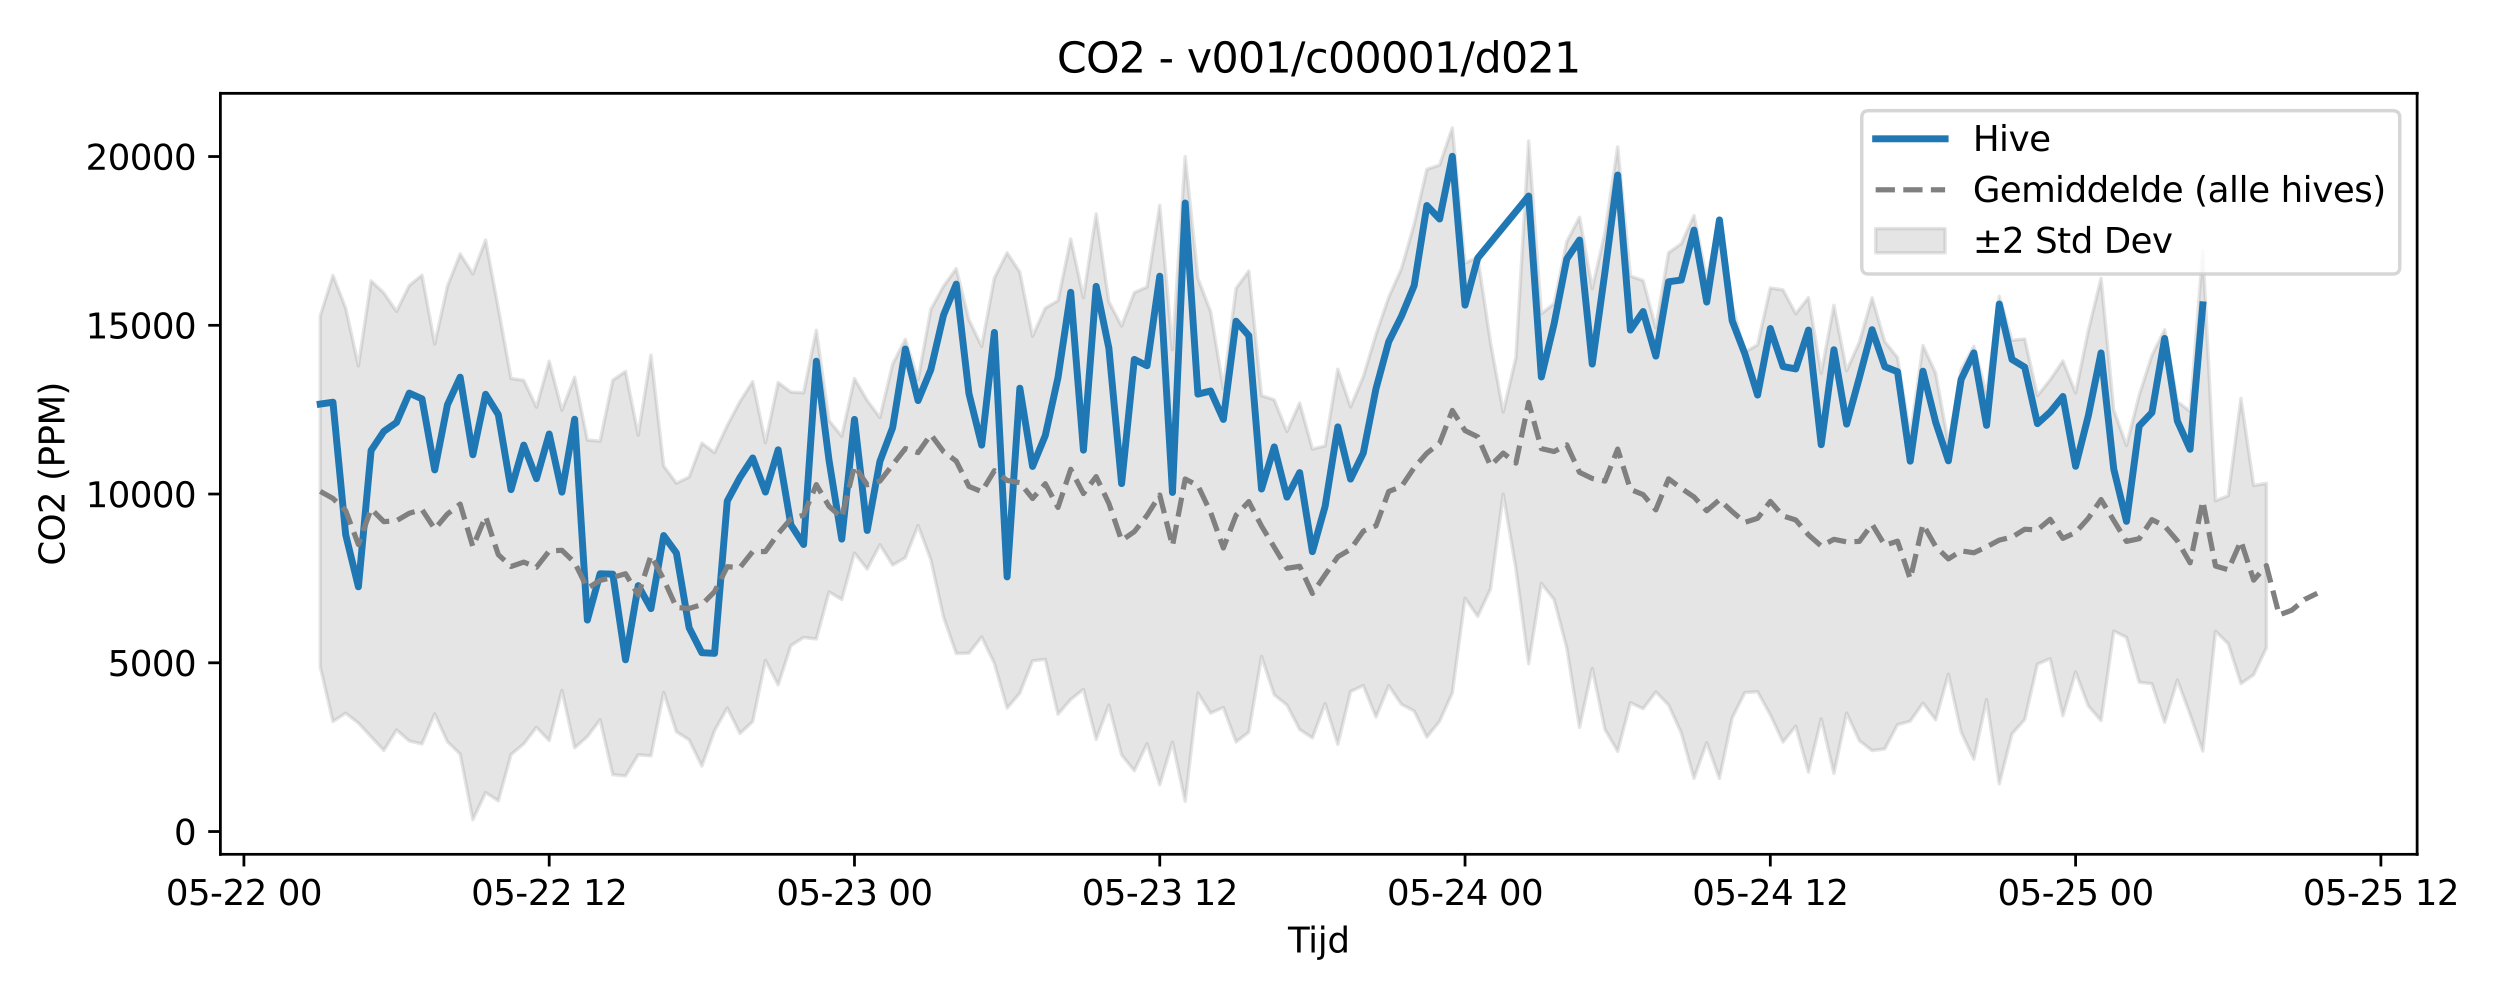 <?xml version="1.0" encoding="utf-8" standalone="no"?>
<!DOCTYPE svg PUBLIC "-//W3C//DTD SVG 1.1//EN"
  "http://www.w3.org/Graphics/SVG/1.1/DTD/svg11.dtd">
<svg xmlns:xlink="http://www.w3.org/1999/xlink" width="720pt" height="288pt" viewBox="0 0 720 288" xmlns="http://www.w3.org/2000/svg" version="1.1">
 <defs>
  <style type="text/css">*{stroke-linejoin: round; stroke-linecap: butt}</style>
 </defs>
 <g id="figure_1">
  <g id="patch_1">
   <path d="M 0 288 
L 720 288 
L 720 0 
L 0 0 
z
" style="fill: #ffffff"/>
  </g>
  <g id="axes_1">
   <g id="patch_2">
    <path d="M 63.47 246.04 
L 696.133 246.04 
L 696.133 26.88 
L 63.47 26.88 
z
" style="fill: #ffffff"/>
   </g>
   <g id="FillBetweenPolyCollection_1">
    <defs>
     <path id="m9de0dee0d2" d="M 92.227 -197.021 
L 92.227 -95.971 
L 95.891 -80.215 
L 99.554 -82.6 
L 103.218 -79.746 
L 106.881 -75.806 
L 110.544 -71.879 
L 114.208 -77.77 
L 117.871 -74.588 
L 121.534 -73.757 
L 125.198 -82.393 
L 128.861 -74.367 
L 132.524 -70.794 
L 136.188 -51.922 
L 139.851 -59.736 
L 143.515 -57.352 
L 147.178 -70.682 
L 150.841 -73.752 
L 154.505 -78.546 
L 158.168 -74.696 
L 161.831 -89.16 
L 165.495 -72.623 
L 169.158 -75.848 
L 172.821 -80.729 
L 176.485 -64.885 
L 180.148 -64.534 
L 183.812 -70.606 
L 187.475 -70.311 
L 191.138 -88.585 
L 194.802 -77.234 
L 198.465 -74.918 
L 202.128 -67.379 
L 205.792 -77.561 
L 209.455 -84.107 
L 213.119 -76.758 
L 216.782 -80.193 
L 220.445 -97.823 
L 224.109 -90.753 
L 227.772 -102.062 
L 231.435 -104.413 
L 235.099 -103.967 
L 238.762 -117.516 
L 242.425 -115.334 
L 246.089 -128.72 
L 249.752 -124.115 
L 253.416 -131.13 
L 257.079 -125.253 
L 260.742 -127.374 
L 264.406 -136.649 
L 268.069 -126.833 
L 271.732 -110.297 
L 275.396 -99.789 
L 279.059 -99.887 
L 282.723 -104.56 
L 286.386 -96.937 
L 290.049 -84.067 
L 293.713 -88.368 
L 297.376 -97.671 
L 301.039 -98.095 
L 304.703 -82.301 
L 308.366 -86.532 
L 312.029 -89.443 
L 315.693 -75.077 
L 319.356 -84.943 
L 323.02 -70.569 
L 326.683 -66.021 
L 330.346 -73.811 
L 334.01 -61.994 
L 337.673 -74.276 
L 341.336 -57.217 
L 345 -88.426 
L 348.663 -82.622 
L 352.326 -84.246 
L 355.99 -74.307 
L 359.653 -77.131 
L 363.317 -98.934 
L 366.98 -87.881 
L 370.643 -84.935 
L 374.307 -77.892 
L 377.97 -75.486 
L 381.633 -85.343 
L 385.297 -73.614 
L 388.96 -88.835 
L 392.624 -90.568 
L 396.287 -81.504 
L 399.95 -90.526 
L 403.614 -85.151 
L 407.277 -83.223 
L 410.94 -75.711 
L 414.604 -80.262 
L 418.267 -88.435 
L 421.93 -115.727 
L 425.594 -110.481 
L 429.257 -118.349 
L 432.921 -145.697 
L 436.584 -124.224 
L 440.247 -96.854 
L 443.911 -119.948 
L 447.574 -115.328 
L 451.237 -101.324 
L 454.901 -78.5 
L 458.564 -95.487 
L 462.227 -77.907 
L 465.891 -71.615 
L 469.554 -85.613 
L 473.218 -83.876 
L 476.881 -88.714 
L 480.544 -84.982 
L 484.208 -76.927 
L 487.871 -63.832 
L 491.534 -74.112 
L 495.198 -63.802 
L 498.861 -81.213 
L 502.525 -88.549 
L 506.188 -88.763 
L 509.851 -82.133 
L 513.515 -74.3 
L 517.178 -78.859 
L 520.841 -65.63 
L 524.505 -80.968 
L 528.168 -65.281 
L 531.831 -82.646 
L 535.495 -74.686 
L 539.158 -71.826 
L 542.822 -72.318 
L 546.485 -79.274 
L 550.148 -80.289 
L 553.812 -85.506 
L 557.475 -80.696 
L 561.138 -93.842 
L 564.802 -77.184 
L 568.465 -69.344 
L 572.128 -86.523 
L 575.792 -62.238 
L 579.455 -76.631 
L 583.119 -80.758 
L 586.782 -96.718 
L 590.445 -98.295 
L 594.109 -81.856 
L 597.772 -94.463 
L 601.435 -84.688 
L 605.099 -80.463 
L 608.762 -106.233 
L 612.426 -104.444 
L 616.089 -91.526 
L 619.752 -91.063 
L 623.416 -79.964 
L 627.079 -92.152 
L 630.742 -82.269 
L 634.406 -71.697 
L 638.069 -106.169 
L 641.732 -102.613 
L 645.396 -91.116 
L 649.059 -93.669 
L 652.723 -101.423 
L 652.723 -148.791 
L 652.723 -148.791 
L 649.059 -148.157 
L 645.396 -173.26 
L 641.732 -145.216 
L 638.069 -143.795 
L 634.406 -215.778 
L 630.742 -169.548 
L 627.079 -172.335 
L 623.416 -193.047 
L 619.752 -185.638 
L 616.089 -174.182 
L 612.426 -159.703 
L 608.762 -169.93 
L 605.099 -207.806 
L 601.435 -192.792 
L 597.772 -174.843 
L 594.109 -184.039 
L 590.445 -178.598 
L 586.782 -174.036 
L 583.119 -190.384 
L 579.455 -189.992 
L 575.792 -202.673 
L 572.128 -174.482 
L 568.465 -188.258 
L 564.802 -181.538 
L 561.138 -160.222 
L 557.475 -180.516 
L 553.812 -188.491 
L 550.148 -162.278 
L 546.485 -185.016 
L 542.822 -189.607 
L 539.158 -202.223 
L 535.495 -189.466 
L 531.831 -181.244 
L 528.168 -200.057 
L 524.505 -180.513 
L 520.841 -202.275 
L 517.178 -197.65 
L 513.515 -204.522 
L 509.851 -205.061 
L 506.188 -188.7 
L 502.525 -186.578 
L 498.861 -200.111 
L 495.198 -224.345 
L 491.534 -207.702 
L 487.871 -225.922 
L 484.208 -217.811 
L 480.544 -215.208 
L 476.881 -193.611 
L 473.218 -207.219 
L 469.554 -208.5 
L 465.891 -245.71 
L 462.227 -220.992 
L 458.564 -204.922 
L 454.901 -225.43 
L 451.237 -218.44 
L 447.574 -200.582 
L 443.911 -197.637 
L 440.247 -247.381 
L 436.584 -185.048 
L 432.921 -169.343 
L 429.257 -189.403 
L 425.594 -213.897 
L 421.93 -212.252 
L 418.267 -251.158 
L 414.604 -240.471 
L 410.94 -239.238 
L 407.277 -223.418 
L 403.614 -210.61 
L 399.95 -202.378 
L 396.287 -191.649 
L 392.624 -179.508 
L 388.96 -170.775 
L 385.297 -181.683 
L 381.633 -159.59 
L 377.97 -158.675 
L 374.307 -171.934 
L 370.643 -163.715 
L 366.98 -172.85 
L 363.317 -174.068 
L 359.653 -209.95 
L 355.99 -204.952 
L 352.326 -176.105 
L 348.663 -198.254 
L 345 -207.861 
L 341.336 -242.881 
L 337.673 -187.279 
L 334.01 -228.859 
L 330.346 -205.356 
L 326.683 -203.739 
L 323.02 -194.116 
L 319.356 -201.096 
L 315.693 -226.389 
L 312.029 -202.268 
L 308.366 -219.178 
L 304.703 -201.416 
L 301.039 -199.268 
L 297.376 -191.182 
L 293.713 -209.63 
L 290.049 -215.194 
L 286.386 -207.966 
L 282.723 -188.249 
L 279.059 -195.934 
L 275.396 -210.632 
L 271.732 -205.586 
L 268.069 -198.877 
L 264.406 -178.644 
L 260.742 -190.266 
L 257.079 -183.154 
L 253.416 -167.751 
L 249.752 -172.658 
L 246.089 -178.978 
L 242.425 -162.413 
L 238.762 -166.862 
L 235.099 -192.885 
L 231.435 -174.883 
L 227.772 -175.073 
L 224.109 -177.836 
L 220.445 -160.501 
L 216.782 -178.107 
L 213.119 -172.365 
L 209.455 -165.47 
L 205.792 -157.635 
L 202.128 -160.382 
L 198.465 -150.612 
L 194.802 -148.842 
L 191.138 -153.807 
L 187.475 -185.73 
L 183.812 -162.692 
L 180.148 -181.012 
L 176.485 -178.515 
L 172.821 -160.952 
L 169.158 -161.293 
L 165.495 -179.355 
L 161.831 -169.874 
L 158.168 -183.955 
L 154.505 -170.736 
L 150.841 -178.473 
L 147.178 -179.017 
L 143.515 -199.168 
L 139.851 -218.86 
L 136.188 -209.129 
L 132.524 -214.854 
L 128.861 -205.565 
L 125.198 -188.914 
L 121.534 -208.742 
L 117.871 -205.779 
L 114.208 -198.317 
L 110.544 -203.648 
L 106.881 -207.104 
L 103.218 -182.628 
L 99.554 -199.283 
L 95.891 -208.687 
L 92.227 -197.021 
z
" style="stroke: #808080; stroke-opacity: 0.2"/>
    </defs>
    <g clip-path="url(#pa25732e43b)">
     <use xlink:href="#m9de0dee0d2" x="0" y="288" style="fill: #808080; fill-opacity: 0.2; stroke: #808080; stroke-opacity: 0.2"/>
    </g>
   </g>
   <g id="matplotlib.axis_1">
    <g id="xtick_1">
     <g id="line2d_1">
      <defs>
       <path id="m17f51b560f" d="M 0 0 
L 0 3.5 
" style="stroke: #000000; stroke-width: 0.8"/>
      </defs>
      <g>
       <use xlink:href="#m17f51b560f" x="70.247" y="246.04" style="stroke: #000000; stroke-width: 0.8"/>
      </g>
     </g>
     <g id="text_1">
      <!-- 05-22 00 -->
      <g transform="translate(47.767 260.638) scale(0.1 -0.1)">
       <defs>
        <path id="DejaVuSans-30" d="M 2034 4250 
Q 1547 4250 1301 3770 
Q 1056 3291 1056 2328 
Q 1056 1369 1301 889 
Q 1547 409 2034 409 
Q 2525 409 2770 889 
Q 3016 1369 3016 2328 
Q 3016 3291 2770 3770 
Q 2525 4250 2034 4250 
z
M 2034 4750 
Q 2819 4750 3233 4129 
Q 3647 3509 3647 2328 
Q 3647 1150 3233 529 
Q 2819 -91 2034 -91 
Q 1250 -91 836 529 
Q 422 1150 422 2328 
Q 422 3509 836 4129 
Q 1250 4750 2034 4750 
z
" transform="scale(0.016)"/>
        <path id="DejaVuSans-35" d="M 691 4666 
L 3169 4666 
L 3169 4134 
L 1269 4134 
L 1269 2991 
Q 1406 3038 1543 3061 
Q 1681 3084 1819 3084 
Q 2600 3084 3056 2656 
Q 3513 2228 3513 1497 
Q 3513 744 3044 326 
Q 2575 -91 1722 -91 
Q 1428 -91 1123 -41 
Q 819 9 494 109 
L 494 744 
Q 775 591 1075 516 
Q 1375 441 1709 441 
Q 2250 441 2565 725 
Q 2881 1009 2881 1497 
Q 2881 1984 2565 2268 
Q 2250 2553 1709 2553 
Q 1456 2553 1204 2497 
Q 953 2441 691 2322 
L 691 4666 
z
" transform="scale(0.016)"/>
        <path id="DejaVuSans-2d" d="M 313 2009 
L 1997 2009 
L 1997 1497 
L 313 1497 
L 313 2009 
z
" transform="scale(0.016)"/>
        <path id="DejaVuSans-32" d="M 1228 531 
L 3431 531 
L 3431 0 
L 469 0 
L 469 531 
Q 828 903 1448 1529 
Q 2069 2156 2228 2338 
Q 2531 2678 2651 2914 
Q 2772 3150 2772 3378 
Q 2772 3750 2511 3984 
Q 2250 4219 1831 4219 
Q 1534 4219 1204 4116 
Q 875 4013 500 3803 
L 500 4441 
Q 881 4594 1212 4672 
Q 1544 4750 1819 4750 
Q 2544 4750 2975 4387 
Q 3406 4025 3406 3419 
Q 3406 3131 3298 2873 
Q 3191 2616 2906 2266 
Q 2828 2175 2409 1742 
Q 1991 1309 1228 531 
z
" transform="scale(0.016)"/>
        <path id="DejaVuSans-20" transform="scale(0.016)"/>
       </defs>
       <use xlink:href="#DejaVuSans-30"/>
       <use xlink:href="#DejaVuSans-35" transform="translate(63.623 0)"/>
       <use xlink:href="#DejaVuSans-2d" transform="translate(127.246 0)"/>
       <use xlink:href="#DejaVuSans-32" transform="translate(163.33 0)"/>
       <use xlink:href="#DejaVuSans-32" transform="translate(226.953 0)"/>
       <use xlink:href="#DejaVuSans-20" transform="translate(290.576 0)"/>
       <use xlink:href="#DejaVuSans-30" transform="translate(322.363 0)"/>
       <use xlink:href="#DejaVuSans-30" transform="translate(385.986 0)"/>
      </g>
     </g>
    </g>
    <g id="xtick_2">
     <g id="line2d_2">
      <g>
       <use xlink:href="#m17f51b560f" x="158.168" y="246.04" style="stroke: #000000; stroke-width: 0.8"/>
      </g>
     </g>
     <g id="text_2">
      <!-- 05-22 12 -->
      <g transform="translate(135.688 260.638) scale(0.1 -0.1)">
       <defs>
        <path id="DejaVuSans-31" d="M 794 531 
L 1825 531 
L 1825 4091 
L 703 3866 
L 703 4441 
L 1819 4666 
L 2450 4666 
L 2450 531 
L 3481 531 
L 3481 0 
L 794 0 
L 794 531 
z
" transform="scale(0.016)"/>
       </defs>
       <use xlink:href="#DejaVuSans-30"/>
       <use xlink:href="#DejaVuSans-35" transform="translate(63.623 0)"/>
       <use xlink:href="#DejaVuSans-2d" transform="translate(127.246 0)"/>
       <use xlink:href="#DejaVuSans-32" transform="translate(163.33 0)"/>
       <use xlink:href="#DejaVuSans-32" transform="translate(226.953 0)"/>
       <use xlink:href="#DejaVuSans-20" transform="translate(290.576 0)"/>
       <use xlink:href="#DejaVuSans-31" transform="translate(322.363 0)"/>
       <use xlink:href="#DejaVuSans-32" transform="translate(385.986 0)"/>
      </g>
     </g>
    </g>
    <g id="xtick_3">
     <g id="line2d_3">
      <g>
       <use xlink:href="#m17f51b560f" x="246.089" y="246.04" style="stroke: #000000; stroke-width: 0.8"/>
      </g>
     </g>
     <g id="text_3">
      <!-- 05-23 00 -->
      <g transform="translate(223.608 260.638) scale(0.1 -0.1)">
       <defs>
        <path id="DejaVuSans-33" d="M 2597 2516 
Q 3050 2419 3304 2112 
Q 3559 1806 3559 1356 
Q 3559 666 3084 287 
Q 2609 -91 1734 -91 
Q 1441 -91 1130 -33 
Q 819 25 488 141 
L 488 750 
Q 750 597 1062 519 
Q 1375 441 1716 441 
Q 2309 441 2620 675 
Q 2931 909 2931 1356 
Q 2931 1769 2642 2001 
Q 2353 2234 1838 2234 
L 1294 2234 
L 1294 2753 
L 1863 2753 
Q 2328 2753 2575 2939 
Q 2822 3125 2822 3475 
Q 2822 3834 2567 4026 
Q 2313 4219 1838 4219 
Q 1578 4219 1281 4162 
Q 984 4106 628 3988 
L 628 4550 
Q 988 4650 1302 4700 
Q 1616 4750 1894 4750 
Q 2613 4750 3031 4423 
Q 3450 4097 3450 3541 
Q 3450 3153 3228 2886 
Q 3006 2619 2597 2516 
z
" transform="scale(0.016)"/>
       </defs>
       <use xlink:href="#DejaVuSans-30"/>
       <use xlink:href="#DejaVuSans-35" transform="translate(63.623 0)"/>
       <use xlink:href="#DejaVuSans-2d" transform="translate(127.246 0)"/>
       <use xlink:href="#DejaVuSans-32" transform="translate(163.33 0)"/>
       <use xlink:href="#DejaVuSans-33" transform="translate(226.953 0)"/>
       <use xlink:href="#DejaVuSans-20" transform="translate(290.576 0)"/>
       <use xlink:href="#DejaVuSans-30" transform="translate(322.363 0)"/>
       <use xlink:href="#DejaVuSans-30" transform="translate(385.986 0)"/>
      </g>
     </g>
    </g>
    <g id="xtick_4">
     <g id="line2d_4">
      <g>
       <use xlink:href="#m17f51b560f" x="334.01" y="246.04" style="stroke: #000000; stroke-width: 0.8"/>
      </g>
     </g>
     <g id="text_4">
      <!-- 05-23 12 -->
      <g transform="translate(311.529 260.638) scale(0.1 -0.1)">
       <use xlink:href="#DejaVuSans-30"/>
       <use xlink:href="#DejaVuSans-35" transform="translate(63.623 0)"/>
       <use xlink:href="#DejaVuSans-2d" transform="translate(127.246 0)"/>
       <use xlink:href="#DejaVuSans-32" transform="translate(163.33 0)"/>
       <use xlink:href="#DejaVuSans-33" transform="translate(226.953 0)"/>
       <use xlink:href="#DejaVuSans-20" transform="translate(290.576 0)"/>
       <use xlink:href="#DejaVuSans-31" transform="translate(322.363 0)"/>
       <use xlink:href="#DejaVuSans-32" transform="translate(385.986 0)"/>
      </g>
     </g>
    </g>
    <g id="xtick_5">
     <g id="line2d_5">
      <g>
       <use xlink:href="#m17f51b560f" x="421.93" y="246.04" style="stroke: #000000; stroke-width: 0.8"/>
      </g>
     </g>
     <g id="text_5">
      <!-- 05-24 00 -->
      <g transform="translate(399.45 260.638) scale(0.1 -0.1)">
       <defs>
        <path id="DejaVuSans-34" d="M 2419 4116 
L 825 1625 
L 2419 1625 
L 2419 4116 
z
M 2253 4666 
L 3047 4666 
L 3047 1625 
L 3713 1625 
L 3713 1100 
L 3047 1100 
L 3047 0 
L 2419 0 
L 2419 1100 
L 313 1100 
L 313 1709 
L 2253 4666 
z
" transform="scale(0.016)"/>
       </defs>
       <use xlink:href="#DejaVuSans-30"/>
       <use xlink:href="#DejaVuSans-35" transform="translate(63.623 0)"/>
       <use xlink:href="#DejaVuSans-2d" transform="translate(127.246 0)"/>
       <use xlink:href="#DejaVuSans-32" transform="translate(163.33 0)"/>
       <use xlink:href="#DejaVuSans-34" transform="translate(226.953 0)"/>
       <use xlink:href="#DejaVuSans-20" transform="translate(290.576 0)"/>
       <use xlink:href="#DejaVuSans-30" transform="translate(322.363 0)"/>
       <use xlink:href="#DejaVuSans-30" transform="translate(385.986 0)"/>
      </g>
     </g>
    </g>
    <g id="xtick_6">
     <g id="line2d_6">
      <g>
       <use xlink:href="#m17f51b560f" x="509.851" y="246.04" style="stroke: #000000; stroke-width: 0.8"/>
      </g>
     </g>
     <g id="text_6">
      <!-- 05-24 12 -->
      <g transform="translate(487.371 260.638) scale(0.1 -0.1)">
       <use xlink:href="#DejaVuSans-30"/>
       <use xlink:href="#DejaVuSans-35" transform="translate(63.623 0)"/>
       <use xlink:href="#DejaVuSans-2d" transform="translate(127.246 0)"/>
       <use xlink:href="#DejaVuSans-32" transform="translate(163.33 0)"/>
       <use xlink:href="#DejaVuSans-34" transform="translate(226.953 0)"/>
       <use xlink:href="#DejaVuSans-20" transform="translate(290.576 0)"/>
       <use xlink:href="#DejaVuSans-31" transform="translate(322.363 0)"/>
       <use xlink:href="#DejaVuSans-32" transform="translate(385.986 0)"/>
      </g>
     </g>
    </g>
    <g id="xtick_7">
     <g id="line2d_7">
      <g>
       <use xlink:href="#m17f51b560f" x="597.772" y="246.04" style="stroke: #000000; stroke-width: 0.8"/>
      </g>
     </g>
     <g id="text_7">
      <!-- 05-25 00 -->
      <g transform="translate(575.292 260.638) scale(0.1 -0.1)">
       <use xlink:href="#DejaVuSans-30"/>
       <use xlink:href="#DejaVuSans-35" transform="translate(63.623 0)"/>
       <use xlink:href="#DejaVuSans-2d" transform="translate(127.246 0)"/>
       <use xlink:href="#DejaVuSans-32" transform="translate(163.33 0)"/>
       <use xlink:href="#DejaVuSans-35" transform="translate(226.953 0)"/>
       <use xlink:href="#DejaVuSans-20" transform="translate(290.576 0)"/>
       <use xlink:href="#DejaVuSans-30" transform="translate(322.363 0)"/>
       <use xlink:href="#DejaVuSans-30" transform="translate(385.986 0)"/>
      </g>
     </g>
    </g>
    <g id="xtick_8">
     <g id="line2d_8">
      <g>
       <use xlink:href="#m17f51b560f" x="685.693" y="246.04" style="stroke: #000000; stroke-width: 0.8"/>
      </g>
     </g>
     <g id="text_8">
      <!-- 05-25 12 -->
      <g transform="translate(663.212 260.638) scale(0.1 -0.1)">
       <use xlink:href="#DejaVuSans-30"/>
       <use xlink:href="#DejaVuSans-35" transform="translate(63.623 0)"/>
       <use xlink:href="#DejaVuSans-2d" transform="translate(127.246 0)"/>
       <use xlink:href="#DejaVuSans-32" transform="translate(163.33 0)"/>
       <use xlink:href="#DejaVuSans-35" transform="translate(226.953 0)"/>
       <use xlink:href="#DejaVuSans-20" transform="translate(290.576 0)"/>
       <use xlink:href="#DejaVuSans-31" transform="translate(322.363 0)"/>
       <use xlink:href="#DejaVuSans-32" transform="translate(385.986 0)"/>
      </g>
     </g>
    </g>
    <g id="text_9">
     <!-- Tijd -->
     <g transform="translate(370.952 274.317) scale(0.1 -0.1)">
      <defs>
       <path id="DejaVuSans-54" d="M -19 4666 
L 3928 4666 
L 3928 4134 
L 2272 4134 
L 2272 0 
L 1638 0 
L 1638 4134 
L -19 4134 
L -19 4666 
z
" transform="scale(0.016)"/>
       <path id="DejaVuSans-69" d="M 603 3500 
L 1178 3500 
L 1178 0 
L 603 0 
L 603 3500 
z
M 603 4863 
L 1178 4863 
L 1178 4134 
L 603 4134 
L 603 4863 
z
" transform="scale(0.016)"/>
       <path id="DejaVuSans-6a" d="M 603 3500 
L 1178 3500 
L 1178 -63 
Q 1178 -731 923 -1031 
Q 669 -1331 103 -1331 
L -116 -1331 
L -116 -844 
L 38 -844 
Q 366 -844 484 -692 
Q 603 -541 603 -63 
L 603 3500 
z
M 603 4863 
L 1178 4863 
L 1178 4134 
L 603 4134 
L 603 4863 
z
" transform="scale(0.016)"/>
       <path id="DejaVuSans-64" d="M 2906 2969 
L 2906 4863 
L 3481 4863 
L 3481 0 
L 2906 0 
L 2906 525 
Q 2725 213 2448 61 
Q 2172 -91 1784 -91 
Q 1150 -91 751 415 
Q 353 922 353 1747 
Q 353 2572 751 3078 
Q 1150 3584 1784 3584 
Q 2172 3584 2448 3432 
Q 2725 3281 2906 2969 
z
M 947 1747 
Q 947 1113 1208 752 
Q 1469 391 1925 391 
Q 2381 391 2643 752 
Q 2906 1113 2906 1747 
Q 2906 2381 2643 2742 
Q 2381 3103 1925 3103 
Q 1469 3103 1208 2742 
Q 947 2381 947 1747 
z
" transform="scale(0.016)"/>
      </defs>
      <use xlink:href="#DejaVuSans-54"/>
      <use xlink:href="#DejaVuSans-69" transform="translate(57.959 0)"/>
      <use xlink:href="#DejaVuSans-6a" transform="translate(85.742 0)"/>
      <use xlink:href="#DejaVuSans-64" transform="translate(113.525 0)"/>
     </g>
    </g>
   </g>
   <g id="matplotlib.axis_2">
    <g id="ytick_1">
     <g id="line2d_9">
      <defs>
       <path id="ma0fb33e2f6" d="M 0 0 
L -3.5 0 
" style="stroke: #000000; stroke-width: 0.8"/>
      </defs>
      <g>
       <use xlink:href="#ma0fb33e2f6" x="63.47" y="239.479" style="stroke: #000000; stroke-width: 0.8"/>
      </g>
     </g>
     <g id="text_10">
      <!-- 0 -->
      <g transform="translate(50.108 243.278) scale(0.1 -0.1)">
       <use xlink:href="#DejaVuSans-30"/>
      </g>
     </g>
    </g>
    <g id="ytick_2">
     <g id="line2d_10">
      <g>
       <use xlink:href="#ma0fb33e2f6" x="63.47" y="190.881" style="stroke: #000000; stroke-width: 0.8"/>
      </g>
     </g>
     <g id="text_11">
      <!-- 5000 -->
      <g transform="translate(31.02 194.68) scale(0.1 -0.1)">
       <use xlink:href="#DejaVuSans-35"/>
       <use xlink:href="#DejaVuSans-30" transform="translate(63.623 0)"/>
       <use xlink:href="#DejaVuSans-30" transform="translate(127.246 0)"/>
       <use xlink:href="#DejaVuSans-30" transform="translate(190.869 0)"/>
      </g>
     </g>
    </g>
    <g id="ytick_3">
     <g id="line2d_11">
      <g>
       <use xlink:href="#ma0fb33e2f6" x="63.47" y="142.283" style="stroke: #000000; stroke-width: 0.8"/>
      </g>
     </g>
     <g id="text_12">
      <!-- 10000 -->
      <g transform="translate(24.657 146.082) scale(0.1 -0.1)">
       <use xlink:href="#DejaVuSans-31"/>
       <use xlink:href="#DejaVuSans-30" transform="translate(63.623 0)"/>
       <use xlink:href="#DejaVuSans-30" transform="translate(127.246 0)"/>
       <use xlink:href="#DejaVuSans-30" transform="translate(190.869 0)"/>
       <use xlink:href="#DejaVuSans-30" transform="translate(254.492 0)"/>
      </g>
     </g>
    </g>
    <g id="ytick_4">
     <g id="line2d_12">
      <g>
       <use xlink:href="#ma0fb33e2f6" x="63.47" y="93.684" style="stroke: #000000; stroke-width: 0.8"/>
      </g>
     </g>
     <g id="text_13">
      <!-- 15000 -->
      <g transform="translate(24.657 97.484) scale(0.1 -0.1)">
       <use xlink:href="#DejaVuSans-31"/>
       <use xlink:href="#DejaVuSans-35" transform="translate(63.623 0)"/>
       <use xlink:href="#DejaVuSans-30" transform="translate(127.246 0)"/>
       <use xlink:href="#DejaVuSans-30" transform="translate(190.869 0)"/>
       <use xlink:href="#DejaVuSans-30" transform="translate(254.492 0)"/>
      </g>
     </g>
    </g>
    <g id="ytick_5">
     <g id="line2d_13">
      <g>
       <use xlink:href="#ma0fb33e2f6" x="63.47" y="45.086" style="stroke: #000000; stroke-width: 0.8"/>
      </g>
     </g>
     <g id="text_14">
      <!-- 20000 -->
      <g transform="translate(24.657 48.885) scale(0.1 -0.1)">
       <use xlink:href="#DejaVuSans-32"/>
       <use xlink:href="#DejaVuSans-30" transform="translate(63.623 0)"/>
       <use xlink:href="#DejaVuSans-30" transform="translate(127.246 0)"/>
       <use xlink:href="#DejaVuSans-30" transform="translate(190.869 0)"/>
       <use xlink:href="#DejaVuSans-30" transform="translate(254.492 0)"/>
      </g>
     </g>
    </g>
    <g id="text_15">
     <!-- CO2 (PPM) -->
     <g transform="translate(18.578 162.903) rotate(-90) scale(0.1 -0.1)">
      <defs>
       <path id="DejaVuSans-43" d="M 4122 4306 
L 4122 3641 
Q 3803 3938 3442 4084 
Q 3081 4231 2675 4231 
Q 1875 4231 1450 3742 
Q 1025 3253 1025 2328 
Q 1025 1406 1450 917 
Q 1875 428 2675 428 
Q 3081 428 3442 575 
Q 3803 722 4122 1019 
L 4122 359 
Q 3791 134 3420 21 
Q 3050 -91 2638 -91 
Q 1578 -91 968 557 
Q 359 1206 359 2328 
Q 359 3453 968 4101 
Q 1578 4750 2638 4750 
Q 3056 4750 3426 4639 
Q 3797 4528 4122 4306 
z
" transform="scale(0.016)"/>
       <path id="DejaVuSans-4f" d="M 2522 4238 
Q 1834 4238 1429 3725 
Q 1025 3213 1025 2328 
Q 1025 1447 1429 934 
Q 1834 422 2522 422 
Q 3209 422 3611 934 
Q 4013 1447 4013 2328 
Q 4013 3213 3611 3725 
Q 3209 4238 2522 4238 
z
M 2522 4750 
Q 3503 4750 4090 4092 
Q 4678 3434 4678 2328 
Q 4678 1225 4090 567 
Q 3503 -91 2522 -91 
Q 1538 -91 948 565 
Q 359 1222 359 2328 
Q 359 3434 948 4092 
Q 1538 4750 2522 4750 
z
" transform="scale(0.016)"/>
       <path id="DejaVuSans-28" d="M 1984 4856 
Q 1566 4138 1362 3434 
Q 1159 2731 1159 2009 
Q 1159 1288 1364 580 
Q 1569 -128 1984 -844 
L 1484 -844 
Q 1016 -109 783 600 
Q 550 1309 550 2009 
Q 550 2706 781 3412 
Q 1013 4119 1484 4856 
L 1984 4856 
z
" transform="scale(0.016)"/>
       <path id="DejaVuSans-50" d="M 1259 4147 
L 1259 2394 
L 2053 2394 
Q 2494 2394 2734 2622 
Q 2975 2850 2975 3272 
Q 2975 3691 2734 3919 
Q 2494 4147 2053 4147 
L 1259 4147 
z
M 628 4666 
L 2053 4666 
Q 2838 4666 3239 4311 
Q 3641 3956 3641 3272 
Q 3641 2581 3239 2228 
Q 2838 1875 2053 1875 
L 1259 1875 
L 1259 0 
L 628 0 
L 628 4666 
z
" transform="scale(0.016)"/>
       <path id="DejaVuSans-4d" d="M 628 4666 
L 1569 4666 
L 2759 1491 
L 3956 4666 
L 4897 4666 
L 4897 0 
L 4281 0 
L 4281 4097 
L 3078 897 
L 2444 897 
L 1241 4097 
L 1241 0 
L 628 0 
L 628 4666 
z
" transform="scale(0.016)"/>
       <path id="DejaVuSans-29" d="M 513 4856 
L 1013 4856 
Q 1481 4119 1714 3412 
Q 1947 2706 1947 2009 
Q 1947 1309 1714 600 
Q 1481 -109 1013 -844 
L 513 -844 
Q 928 -128 1133 580 
Q 1338 1288 1338 2009 
Q 1338 2731 1133 3434 
Q 928 4138 513 4856 
z
" transform="scale(0.016)"/>
      </defs>
      <use xlink:href="#DejaVuSans-43"/>
      <use xlink:href="#DejaVuSans-4f" transform="translate(69.824 0)"/>
      <use xlink:href="#DejaVuSans-32" transform="translate(148.535 0)"/>
      <use xlink:href="#DejaVuSans-20" transform="translate(212.158 0)"/>
      <use xlink:href="#DejaVuSans-28" transform="translate(243.945 0)"/>
      <use xlink:href="#DejaVuSans-50" transform="translate(282.959 0)"/>
      <use xlink:href="#DejaVuSans-50" transform="translate(343.262 0)"/>
      <use xlink:href="#DejaVuSans-4d" transform="translate(403.564 0)"/>
      <use xlink:href="#DejaVuSans-29" transform="translate(489.844 0)"/>
     </g>
    </g>
   </g>
   <g id="line2d_14">
    <path d="M 92.227 116.37 
L 95.891 115.836 
L 99.554 153.985 
L 103.218 169.002 
L 106.881 129.735 
L 110.544 124.233 
L 114.208 121.658 
L 117.871 113.218 
L 121.534 114.867 
L 125.198 135.333 
L 128.861 116.581 
L 132.524 108.63 
L 136.188 130.974 
L 139.851 113.558 
L 143.515 119.409 
L 147.178 141.013 
L 150.841 128.189 
L 154.505 137.86 
L 158.168 124.998 
L 161.831 141.734 
L 165.495 120.739 
L 169.158 178.571 
L 172.821 165.244 
L 176.485 165.357 
L 180.148 190.022 
L 183.812 168.675 
L 187.475 175.281 
L 191.138 154.238 
L 194.802 159.278 
L 198.465 180.782 
L 202.128 187.975 
L 205.792 188.163 
L 209.455 144.298 
L 213.119 137.507 
L 216.782 131.896 
L 220.445 141.716 
L 224.109 129.553 
L 227.772 151.131 
L 231.435 156.814 
L 235.099 104.029 
L 238.762 132.602 
L 242.425 155.262 
L 246.089 120.796 
L 249.752 152.783 
L 253.416 132.874 
L 257.079 123.174 
L 260.742 100.517 
L 264.406 115.364 
L 268.069 106.469 
L 271.732 90.743 
L 275.396 81.833 
L 279.059 113.367 
L 282.723 128.192 
L 286.386 95.739 
L 290.049 166.144 
L 293.713 111.807 
L 297.376 134.335 
L 301.039 125.439 
L 304.703 108.74 
L 308.366 84.188 
L 312.029 129.641 
L 315.693 82.471 
L 319.356 100.294 
L 323.02 139.274 
L 326.683 103.514 
L 330.346 105.333 
L 334.01 79.549 
L 337.673 141.826 
L 341.336 58.47 
L 345 113.513 
L 348.663 112.609 
L 352.326 120.796 
L 355.99 92.512 
L 359.653 96.652 
L 363.317 140.834 
L 366.98 128.717 
L 370.643 143.172 
L 374.307 136.116 
L 377.97 158.879 
L 381.633 145.816 
L 385.297 122.947 
L 388.96 137.984 
L 392.624 130.488 
L 396.287 111.941 
L 399.95 98.415 
L 403.614 91.096 
L 407.277 82.254 
L 410.94 59.186 
L 414.604 63.074 
L 418.267 45.012 
L 421.93 87.872 
L 425.594 74.313 
L 440.247 56.461 
L 443.911 108.565 
L 447.574 93.276 
L 451.237 74.585 
L 454.901 69.133 
L 458.564 104.847 
L 462.227 78.308 
L 465.891 50.413 
L 469.554 95.055 
L 473.218 89.716 
L 476.881 102.558 
L 480.544 81.146 
L 484.208 80.65 
L 487.871 66.265 
L 491.534 86.991 
L 495.198 63.345 
L 498.861 92.363 
L 502.525 101.907 
L 506.188 113.775 
L 509.851 94.618 
L 513.515 105.562 
L 517.178 106.252 
L 520.841 95.065 
L 524.505 128.068 
L 528.168 100.731 
L 531.831 122.137 
L 535.495 108.764 
L 539.158 94.953 
L 542.822 105.61 
L 546.485 107.059 
L 550.148 132.813 
L 553.812 106.9 
L 557.475 121.619 
L 561.138 132.715 
L 564.802 109.281 
L 568.465 101.64 
L 572.128 122.506 
L 575.792 87.571 
L 579.455 103.524 
L 583.119 105.742 
L 586.782 121.998 
L 590.445 118.677 
L 594.109 114.19 
L 597.772 134.287 
L 601.435 119.74 
L 605.099 101.638 
L 608.762 135.103 
L 612.426 150.143 
L 616.089 122.685 
L 619.752 118.819 
L 623.416 97.478 
L 627.079 121.246 
L 630.742 129.394 
L 634.406 87.794 
L 634.406 87.794 
" clip-path="url(#pa25732e43b)" style="fill: none; stroke: #1f77b4; stroke-width: 2; stroke-linecap: square"/>
   </g>
   <g id="line2d_15">
    <path d="M 92.227 141.504 
L 95.891 143.549 
L 99.554 147.058 
L 103.218 156.813 
L 106.881 146.545 
L 110.544 150.237 
L 114.208 149.956 
L 117.871 147.816 
L 121.534 146.751 
L 125.198 152.346 
L 128.861 148.034 
L 132.524 145.176 
L 136.188 157.475 
L 139.851 148.702 
L 143.515 159.74 
L 147.178 163.151 
L 150.841 161.887 
L 154.505 163.359 
L 158.168 158.675 
L 161.831 158.483 
L 165.495 162.011 
L 169.158 169.43 
L 172.821 167.16 
L 176.485 166.3 
L 180.148 165.227 
L 183.812 171.351 
L 187.475 159.98 
L 191.138 166.804 
L 194.802 174.962 
L 198.465 175.235 
L 202.128 174.12 
L 205.792 170.402 
L 209.455 163.212 
L 213.119 163.439 
L 216.782 158.85 
L 220.445 158.838 
L 224.109 153.705 
L 227.772 149.433 
L 231.435 148.352 
L 235.099 139.574 
L 238.762 145.811 
L 242.425 149.126 
L 246.089 134.151 
L 249.752 139.614 
L 253.416 138.56 
L 260.742 129.18 
L 264.406 130.354 
L 268.069 125.145 
L 271.732 130.059 
L 275.396 132.79 
L 279.059 140.09 
L 282.723 141.596 
L 286.386 135.548 
L 290.049 138.37 
L 293.713 139.001 
L 297.376 143.574 
L 301.039 139.318 
L 304.703 146.141 
L 308.366 135.145 
L 312.029 142.144 
L 315.693 137.267 
L 319.356 144.98 
L 323.02 155.657 
L 326.683 153.12 
L 330.346 148.416 
L 334.01 142.574 
L 337.673 157.223 
L 341.336 137.951 
L 345 139.857 
L 348.663 147.562 
L 352.326 157.824 
L 355.99 148.37 
L 359.653 144.459 
L 363.317 151.499 
L 370.643 163.675 
L 374.307 163.087 
L 377.97 170.919 
L 381.633 165.534 
L 385.297 160.352 
L 388.96 158.195 
L 392.624 152.962 
L 396.287 151.423 
L 399.95 141.548 
L 403.614 140.12 
L 407.277 134.679 
L 410.94 130.526 
L 414.604 127.634 
L 418.267 118.203 
L 421.93 124.01 
L 425.594 125.811 
L 429.257 134.124 
L 432.921 130.48 
L 436.584 133.364 
L 440.247 115.883 
L 443.911 129.207 
L 447.574 130.045 
L 451.237 128.118 
L 454.901 136.035 
L 458.564 137.796 
L 462.227 138.551 
L 465.891 129.338 
L 469.554 140.944 
L 473.218 142.452 
L 476.881 146.838 
L 480.544 137.905 
L 484.208 140.631 
L 487.871 143.123 
L 491.534 147.093 
L 495.198 143.926 
L 498.861 147.338 
L 502.525 150.437 
L 506.188 149.268 
L 509.851 144.403 
L 513.515 148.589 
L 517.178 149.746 
L 520.841 154.048 
L 524.505 157.26 
L 528.168 155.331 
L 531.831 156.055 
L 535.495 155.924 
L 539.158 150.976 
L 542.822 157.038 
L 546.485 155.855 
L 550.148 166.717 
L 553.812 151.002 
L 557.475 157.394 
L 561.138 160.968 
L 564.802 158.639 
L 568.465 159.199 
L 572.128 157.498 
L 575.792 155.545 
L 579.455 154.689 
L 583.119 152.429 
L 586.782 152.623 
L 590.445 149.554 
L 594.109 155.053 
L 597.772 153.347 
L 601.435 149.26 
L 605.099 143.865 
L 612.426 155.926 
L 616.089 155.146 
L 619.752 149.649 
L 623.416 151.494 
L 627.079 155.757 
L 630.742 162.092 
L 634.406 144.262 
L 638.069 163.018 
L 641.732 164.085 
L 645.396 155.812 
L 649.059 167.087 
L 652.723 162.893 
L 656.386 177.095 
L 660.049 175.738 
L 663.713 172.652 
L 667.376 170.863 
L 667.376 170.863 
" clip-path="url(#pa25732e43b)" style="fill: none; stroke-dasharray: 5.55,2.4; stroke-dashoffset: 0; stroke: #808080; stroke-width: 1.5"/>
   </g>
   <g id="patch_3">
    <path d="M 63.47 246.04 
L 63.47 26.88 
" style="fill: none; stroke: #000000; stroke-width: 0.8; stroke-linejoin: miter; stroke-linecap: square"/>
   </g>
   <g id="patch_4">
    <path d="M 696.133 246.04 
L 696.133 26.88 
" style="fill: none; stroke: #000000; stroke-width: 0.8; stroke-linejoin: miter; stroke-linecap: square"/>
   </g>
   <g id="patch_5">
    <path d="M 63.47 246.04 
L 696.133 246.04 
" style="fill: none; stroke: #000000; stroke-width: 0.8; stroke-linejoin: miter; stroke-linecap: square"/>
   </g>
   <g id="patch_6">
    <path d="M 63.47 26.88 
L 696.133 26.88 
" style="fill: none; stroke: #000000; stroke-width: 0.8; stroke-linejoin: miter; stroke-linecap: square"/>
   </g>
   <g id="text_16">
    <!-- CO2 - v001/c00001/d021 -->
    <g transform="translate(304.399 20.88) scale(0.12 -0.12)">
     <defs>
      <path id="DejaVuSans-76" d="M 191 3500 
L 800 3500 
L 1894 563 
L 2988 3500 
L 3597 3500 
L 2284 0 
L 1503 0 
L 191 3500 
z
" transform="scale(0.016)"/>
      <path id="DejaVuSans-2f" d="M 1625 4666 
L 2156 4666 
L 531 -594 
L 0 -594 
L 1625 4666 
z
" transform="scale(0.016)"/>
      <path id="DejaVuSans-63" d="M 3122 3366 
L 3122 2828 
Q 2878 2963 2633 3030 
Q 2388 3097 2138 3097 
Q 1578 3097 1268 2742 
Q 959 2388 959 1747 
Q 959 1106 1268 751 
Q 1578 397 2138 397 
Q 2388 397 2633 464 
Q 2878 531 3122 666 
L 3122 134 
Q 2881 22 2623 -34 
Q 2366 -91 2075 -91 
Q 1284 -91 818 406 
Q 353 903 353 1747 
Q 353 2603 823 3093 
Q 1294 3584 2113 3584 
Q 2378 3584 2631 3529 
Q 2884 3475 3122 3366 
z
" transform="scale(0.016)"/>
     </defs>
     <use xlink:href="#DejaVuSans-43"/>
     <use xlink:href="#DejaVuSans-4f" transform="translate(69.824 0)"/>
     <use xlink:href="#DejaVuSans-32" transform="translate(148.535 0)"/>
     <use xlink:href="#DejaVuSans-20" transform="translate(212.158 0)"/>
     <use xlink:href="#DejaVuSans-2d" transform="translate(243.945 0)"/>
     <use xlink:href="#DejaVuSans-20" transform="translate(280.029 0)"/>
     <use xlink:href="#DejaVuSans-76" transform="translate(311.816 0)"/>
     <use xlink:href="#DejaVuSans-30" transform="translate(370.996 0)"/>
     <use xlink:href="#DejaVuSans-30" transform="translate(434.619 0)"/>
     <use xlink:href="#DejaVuSans-31" transform="translate(498.242 0)"/>
     <use xlink:href="#DejaVuSans-2f" transform="translate(561.865 0)"/>
     <use xlink:href="#DejaVuSans-63" transform="translate(595.557 0)"/>
     <use xlink:href="#DejaVuSans-30" transform="translate(650.537 0)"/>
     <use xlink:href="#DejaVuSans-30" transform="translate(714.16 0)"/>
     <use xlink:href="#DejaVuSans-30" transform="translate(777.783 0)"/>
     <use xlink:href="#DejaVuSans-30" transform="translate(841.406 0)"/>
     <use xlink:href="#DejaVuSans-31" transform="translate(905.029 0)"/>
     <use xlink:href="#DejaVuSans-2f" transform="translate(968.652 0)"/>
     <use xlink:href="#DejaVuSans-64" transform="translate(1002.344 0)"/>
     <use xlink:href="#DejaVuSans-30" transform="translate(1065.82 0)"/>
     <use xlink:href="#DejaVuSans-32" transform="translate(1129.443 0)"/>
     <use xlink:href="#DejaVuSans-31" transform="translate(1193.066 0)"/>
    </g>
   </g>
   <g id="legend_1">
    <g id="patch_7">
     <path d="M 538.19 78.914 
L 689.133 78.914 
Q 691.133 78.914 691.133 76.914 
L 691.133 33.88 
Q 691.133 31.88 689.133 31.88 
L 538.19 31.88 
Q 536.19 31.88 536.19 33.88 
L 536.19 76.914 
Q 536.19 78.914 538.19 78.914 
z
" style="fill: #ffffff; opacity: 0.8; stroke: #cccccc; stroke-linejoin: miter"/>
    </g>
    <g id="line2d_16">
     <path d="M 540.19 39.978 
L 550.19 39.978 
L 560.19 39.978 
" style="fill: none; stroke: #1f77b4; stroke-width: 2; stroke-linecap: square"/>
    </g>
    <g id="text_17">
     <!-- Hive -->
     <g transform="translate(568.19 43.478) scale(0.1 -0.1)">
      <defs>
       <path id="DejaVuSans-48" d="M 628 4666 
L 1259 4666 
L 1259 2753 
L 3553 2753 
L 3553 4666 
L 4184 4666 
L 4184 0 
L 3553 0 
L 3553 2222 
L 1259 2222 
L 1259 0 
L 628 0 
L 628 4666 
z
" transform="scale(0.016)"/>
       <path id="DejaVuSans-65" d="M 3597 1894 
L 3597 1613 
L 953 1613 
Q 991 1019 1311 708 
Q 1631 397 2203 397 
Q 2534 397 2845 478 
Q 3156 559 3463 722 
L 3463 178 
Q 3153 47 2828 -22 
Q 2503 -91 2169 -91 
Q 1331 -91 842 396 
Q 353 884 353 1716 
Q 353 2575 817 3079 
Q 1281 3584 2069 3584 
Q 2775 3584 3186 3129 
Q 3597 2675 3597 1894 
z
M 3022 2063 
Q 3016 2534 2758 2815 
Q 2500 3097 2075 3097 
Q 1594 3097 1305 2825 
Q 1016 2553 972 2059 
L 3022 2063 
z
" transform="scale(0.016)"/>
      </defs>
      <use xlink:href="#DejaVuSans-48"/>
      <use xlink:href="#DejaVuSans-69" transform="translate(75.195 0)"/>
      <use xlink:href="#DejaVuSans-76" transform="translate(102.979 0)"/>
      <use xlink:href="#DejaVuSans-65" transform="translate(162.158 0)"/>
     </g>
    </g>
    <g id="line2d_17">
     <path d="M 540.19 54.657 
L 550.19 54.657 
L 560.19 54.657 
" style="fill: none; stroke-dasharray: 5.55,2.4; stroke-dashoffset: 0; stroke: #808080; stroke-width: 1.5"/>
    </g>
    <g id="text_18">
     <!-- Gemiddelde (alle hives) -->
     <g transform="translate(568.19 58.157) scale(0.1 -0.1)">
      <defs>
       <path id="DejaVuSans-47" d="M 3809 666 
L 3809 1919 
L 2778 1919 
L 2778 2438 
L 4434 2438 
L 4434 434 
Q 4069 175 3628 42 
Q 3188 -91 2688 -91 
Q 1594 -91 976 548 
Q 359 1188 359 2328 
Q 359 3472 976 4111 
Q 1594 4750 2688 4750 
Q 3144 4750 3555 4637 
Q 3966 4525 4313 4306 
L 4313 3634 
Q 3963 3931 3569 4081 
Q 3175 4231 2741 4231 
Q 1884 4231 1454 3753 
Q 1025 3275 1025 2328 
Q 1025 1384 1454 906 
Q 1884 428 2741 428 
Q 3075 428 3337 486 
Q 3600 544 3809 666 
z
" transform="scale(0.016)"/>
       <path id="DejaVuSans-6d" d="M 3328 2828 
Q 3544 3216 3844 3400 
Q 4144 3584 4550 3584 
Q 5097 3584 5394 3201 
Q 5691 2819 5691 2113 
L 5691 0 
L 5113 0 
L 5113 2094 
Q 5113 2597 4934 2840 
Q 4756 3084 4391 3084 
Q 3944 3084 3684 2787 
Q 3425 2491 3425 1978 
L 3425 0 
L 2847 0 
L 2847 2094 
Q 2847 2600 2669 2842 
Q 2491 3084 2119 3084 
Q 1678 3084 1418 2786 
Q 1159 2488 1159 1978 
L 1159 0 
L 581 0 
L 581 3500 
L 1159 3500 
L 1159 2956 
Q 1356 3278 1631 3431 
Q 1906 3584 2284 3584 
Q 2666 3584 2933 3390 
Q 3200 3197 3328 2828 
z
" transform="scale(0.016)"/>
       <path id="DejaVuSans-6c" d="M 603 4863 
L 1178 4863 
L 1178 0 
L 603 0 
L 603 4863 
z
" transform="scale(0.016)"/>
       <path id="DejaVuSans-61" d="M 2194 1759 
Q 1497 1759 1228 1600 
Q 959 1441 959 1056 
Q 959 750 1161 570 
Q 1363 391 1709 391 
Q 2188 391 2477 730 
Q 2766 1069 2766 1631 
L 2766 1759 
L 2194 1759 
z
M 3341 1997 
L 3341 0 
L 2766 0 
L 2766 531 
Q 2569 213 2275 61 
Q 1981 -91 1556 -91 
Q 1019 -91 701 211 
Q 384 513 384 1019 
Q 384 1609 779 1909 
Q 1175 2209 1959 2209 
L 2766 2209 
L 2766 2266 
Q 2766 2663 2505 2880 
Q 2244 3097 1772 3097 
Q 1472 3097 1187 3025 
Q 903 2953 641 2809 
L 641 3341 
Q 956 3463 1253 3523 
Q 1550 3584 1831 3584 
Q 2591 3584 2966 3190 
Q 3341 2797 3341 1997 
z
" transform="scale(0.016)"/>
       <path id="DejaVuSans-68" d="M 3513 2113 
L 3513 0 
L 2938 0 
L 2938 2094 
Q 2938 2591 2744 2837 
Q 2550 3084 2163 3084 
Q 1697 3084 1428 2787 
Q 1159 2491 1159 1978 
L 1159 0 
L 581 0 
L 581 4863 
L 1159 4863 
L 1159 2956 
Q 1366 3272 1645 3428 
Q 1925 3584 2291 3584 
Q 2894 3584 3203 3211 
Q 3513 2838 3513 2113 
z
" transform="scale(0.016)"/>
       <path id="DejaVuSans-73" d="M 2834 3397 
L 2834 2853 
Q 2591 2978 2328 3040 
Q 2066 3103 1784 3103 
Q 1356 3103 1142 2972 
Q 928 2841 928 2578 
Q 928 2378 1081 2264 
Q 1234 2150 1697 2047 
L 1894 2003 
Q 2506 1872 2764 1633 
Q 3022 1394 3022 966 
Q 3022 478 2636 193 
Q 2250 -91 1575 -91 
Q 1294 -91 989 -36 
Q 684 19 347 128 
L 347 722 
Q 666 556 975 473 
Q 1284 391 1588 391 
Q 1994 391 2212 530 
Q 2431 669 2431 922 
Q 2431 1156 2273 1281 
Q 2116 1406 1581 1522 
L 1381 1569 
Q 847 1681 609 1914 
Q 372 2147 372 2553 
Q 372 3047 722 3315 
Q 1072 3584 1716 3584 
Q 2034 3584 2315 3537 
Q 2597 3491 2834 3397 
z
" transform="scale(0.016)"/>
      </defs>
      <use xlink:href="#DejaVuSans-47"/>
      <use xlink:href="#DejaVuSans-65" transform="translate(77.49 0)"/>
      <use xlink:href="#DejaVuSans-6d" transform="translate(139.014 0)"/>
      <use xlink:href="#DejaVuSans-69" transform="translate(236.426 0)"/>
      <use xlink:href="#DejaVuSans-64" transform="translate(264.209 0)"/>
      <use xlink:href="#DejaVuSans-64" transform="translate(327.686 0)"/>
      <use xlink:href="#DejaVuSans-65" transform="translate(391.162 0)"/>
      <use xlink:href="#DejaVuSans-6c" transform="translate(452.686 0)"/>
      <use xlink:href="#DejaVuSans-64" transform="translate(480.469 0)"/>
      <use xlink:href="#DejaVuSans-65" transform="translate(543.945 0)"/>
      <use xlink:href="#DejaVuSans-20" transform="translate(605.469 0)"/>
      <use xlink:href="#DejaVuSans-28" transform="translate(637.256 0)"/>
      <use xlink:href="#DejaVuSans-61" transform="translate(676.27 0)"/>
      <use xlink:href="#DejaVuSans-6c" transform="translate(737.549 0)"/>
      <use xlink:href="#DejaVuSans-6c" transform="translate(765.332 0)"/>
      <use xlink:href="#DejaVuSans-65" transform="translate(793.115 0)"/>
      <use xlink:href="#DejaVuSans-20" transform="translate(854.639 0)"/>
      <use xlink:href="#DejaVuSans-68" transform="translate(886.426 0)"/>
      <use xlink:href="#DejaVuSans-69" transform="translate(949.805 0)"/>
      <use xlink:href="#DejaVuSans-76" transform="translate(977.588 0)"/>
      <use xlink:href="#DejaVuSans-65" transform="translate(1036.768 0)"/>
      <use xlink:href="#DejaVuSans-73" transform="translate(1098.291 0)"/>
      <use xlink:href="#DejaVuSans-29" transform="translate(1150.391 0)"/>
     </g>
    </g>
    <g id="patch_8">
     <path d="M 540.19 72.835 
L 560.19 72.835 
L 560.19 65.835 
L 540.19 65.835 
z
" style="fill: #808080; fill-opacity: 0.2; stroke: #808080; stroke-opacity: 0.2; stroke-linejoin: miter"/>
    </g>
    <g id="text_19">
     <!-- ±2 Std Dev -->
     <g transform="translate(568.19 72.835) scale(0.1 -0.1)">
      <defs>
       <path id="DejaVuSans-b1" d="M 2944 4013 
L 2944 2803 
L 4684 2803 
L 4684 2272 
L 2944 2272 
L 2944 1063 
L 2419 1063 
L 2419 2272 
L 678 2272 
L 678 2803 
L 2419 2803 
L 2419 4013 
L 2944 4013 
z
M 678 531 
L 4684 531 
L 4684 0 
L 678 0 
L 678 531 
z
" transform="scale(0.016)"/>
       <path id="DejaVuSans-53" d="M 3425 4513 
L 3425 3897 
Q 3066 4069 2747 4153 
Q 2428 4238 2131 4238 
Q 1616 4238 1336 4038 
Q 1056 3838 1056 3469 
Q 1056 3159 1242 3001 
Q 1428 2844 1947 2747 
L 2328 2669 
Q 3034 2534 3370 2195 
Q 3706 1856 3706 1288 
Q 3706 609 3251 259 
Q 2797 -91 1919 -91 
Q 1588 -91 1214 -16 
Q 841 59 441 206 
L 441 856 
Q 825 641 1194 531 
Q 1563 422 1919 422 
Q 2459 422 2753 634 
Q 3047 847 3047 1241 
Q 3047 1584 2836 1778 
Q 2625 1972 2144 2069 
L 1759 2144 
Q 1053 2284 737 2584 
Q 422 2884 422 3419 
Q 422 4038 858 4394 
Q 1294 4750 2059 4750 
Q 2388 4750 2728 4690 
Q 3069 4631 3425 4513 
z
" transform="scale(0.016)"/>
       <path id="DejaVuSans-74" d="M 1172 4494 
L 1172 3500 
L 2356 3500 
L 2356 3053 
L 1172 3053 
L 1172 1153 
Q 1172 725 1289 603 
Q 1406 481 1766 481 
L 2356 481 
L 2356 0 
L 1766 0 
Q 1100 0 847 248 
Q 594 497 594 1153 
L 594 3053 
L 172 3053 
L 172 3500 
L 594 3500 
L 594 4494 
L 1172 4494 
z
" transform="scale(0.016)"/>
       <path id="DejaVuSans-44" d="M 1259 4147 
L 1259 519 
L 2022 519 
Q 2988 519 3436 956 
Q 3884 1394 3884 2338 
Q 3884 3275 3436 3711 
Q 2988 4147 2022 4147 
L 1259 4147 
z
M 628 4666 
L 1925 4666 
Q 3281 4666 3915 4102 
Q 4550 3538 4550 2338 
Q 4550 1131 3912 565 
Q 3275 0 1925 0 
L 628 0 
L 628 4666 
z
" transform="scale(0.016)"/>
      </defs>
      <use xlink:href="#DejaVuSans-b1"/>
      <use xlink:href="#DejaVuSans-32" transform="translate(83.789 0)"/>
      <use xlink:href="#DejaVuSans-20" transform="translate(147.412 0)"/>
      <use xlink:href="#DejaVuSans-53" transform="translate(179.199 0)"/>
      <use xlink:href="#DejaVuSans-74" transform="translate(242.676 0)"/>
      <use xlink:href="#DejaVuSans-64" transform="translate(281.885 0)"/>
      <use xlink:href="#DejaVuSans-20" transform="translate(345.361 0)"/>
      <use xlink:href="#DejaVuSans-44" transform="translate(377.148 0)"/>
      <use xlink:href="#DejaVuSans-65" transform="translate(454.15 0)"/>
      <use xlink:href="#DejaVuSans-76" transform="translate(515.674 0)"/>
     </g>
    </g>
   </g>
  </g>
 </g>
 <defs>
  <clipPath id="pa25732e43b">
   <rect x="63.47" y="26.88" width="632.663" height="219.16"/>
  </clipPath>
 </defs>
</svg>
